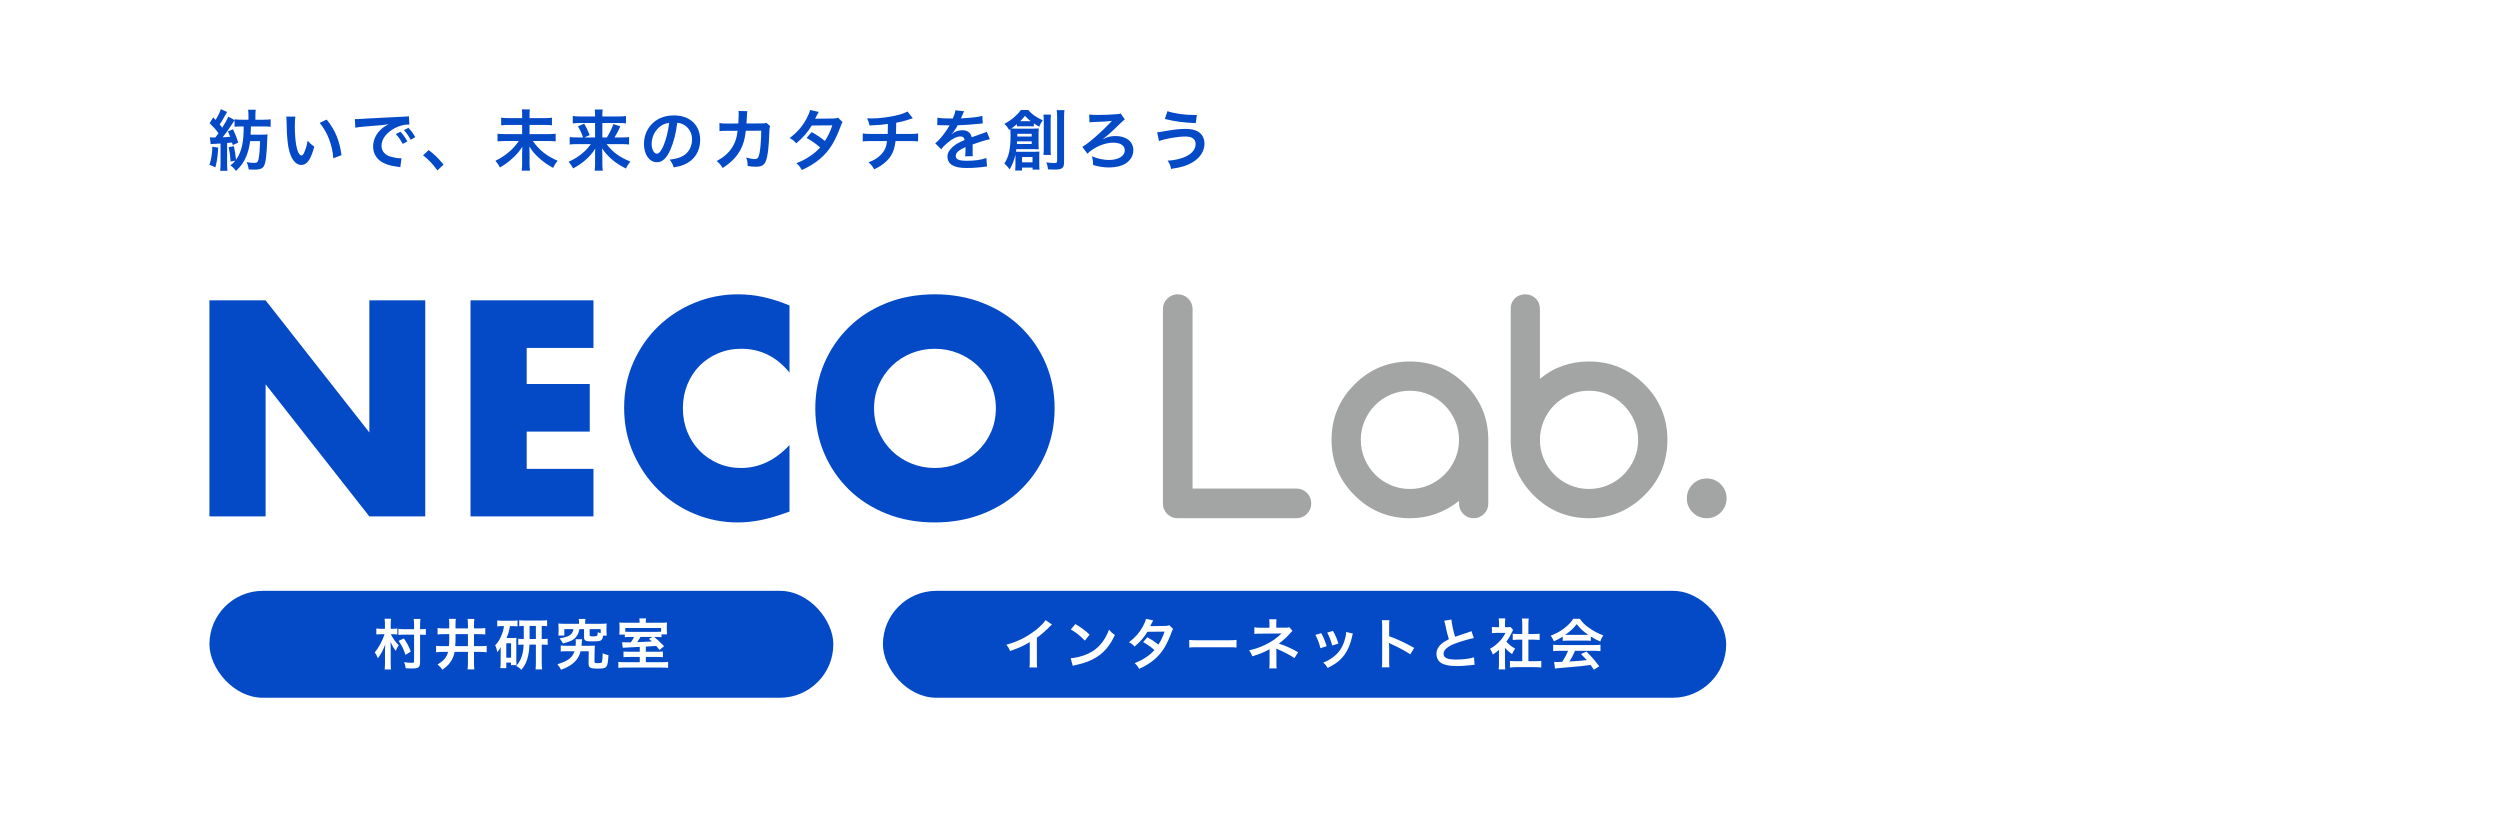 <?xml version="1.0" encoding="UTF-8"?>
<svg width="2268px" height="755px" viewBox="0 0 2268 755" version="1.1" xmlns="http://www.w3.org/2000/svg" xmlns:xlink="http://www.w3.org/1999/xlink">
    <!-- Generator: Sketch 51.3 (57544) - http://www.bohemiancoding.com/sketch -->
    <title>Group 2</title>
    <desc>Created with Sketch.</desc>
    <defs></defs>
    <g id="Page-1" stroke="none" stroke-width="1" fill="none" fill-rule="evenodd">
        <g id="Group-2">
            <rect id="Rectangle-2" fill="#FFFFFF" x="0" y="0" width="2268" height="755"></rect>
            <g id="Group" transform="translate(190, 99)">
                <path d="M0,369.5 L0,173.46 L50.96,173.46 L145.08,293.32 L145.08,173.46 L195.78,173.46 L195.78,369.5 L145.08,369.5 L50.96,249.64 L50.96,369.5 L0,369.5 Z M348.4,216.62 L287.82,216.62 L287.82,249.38 L345.02,249.38 L345.02,292.54 L287.82,292.54 L287.82,326.34 L348.4,326.34 L348.4,369.5 L236.86,369.5 L236.86,173.46 L348.4,173.46 L348.4,216.62 Z M526.24,238.98 C514.453,224.593 499.893,217.4 482.56,217.4 C474.933,217.4 467.87,218.787 461.37,221.56 C454.87,224.333 449.28,228.103 444.6,232.87 C439.92,237.637 436.237,243.313 433.55,249.9 C430.863,256.487 429.52,263.593 429.52,271.22 C429.52,279.02 430.863,286.213 433.55,292.8 C436.237,299.387 439.963,305.107 444.73,309.96 C449.497,314.813 455.087,318.627 461.5,321.4 C467.913,324.173 474.847,325.56 482.3,325.56 C498.593,325.56 513.24,318.627 526.24,304.76 L526.24,365.08 L521.04,366.9 C513.24,369.673 505.96,371.71 499.2,373.01 C492.44,374.31 485.767,374.96 479.18,374.96 C465.66,374.96 452.703,372.403 440.31,367.29 C427.917,362.177 416.997,354.983 407.55,345.71 C398.103,336.437 390.52,325.43 384.8,312.69 C379.08,299.95 376.22,286.04 376.22,270.96 C376.22,255.88 379.037,242.057 384.67,229.49 C390.303,216.923 397.843,206.09 407.29,196.99 C416.737,187.89 427.7,180.783 440.18,175.67 C452.66,170.557 465.747,168 479.44,168 C487.24,168 494.91,168.823 502.45,170.47 C509.99,172.117 517.92,174.673 526.24,178.14 L526.24,238.98 Z M602.94,271.48 C602.94,279.28 604.413,286.473 607.36,293.06 C610.307,299.647 614.293,305.367 619.32,310.22 C624.347,315.073 630.197,318.843 636.87,321.53 C643.543,324.217 650.607,325.56 658.06,325.56 C665.513,325.56 672.577,324.217 679.25,321.53 C685.923,318.843 691.817,315.073 696.93,310.22 C702.043,305.367 706.073,299.647 709.02,293.06 C711.967,286.473 713.44,279.28 713.44,271.48 C713.44,263.68 711.967,256.487 709.02,249.9 C706.073,243.313 702.043,237.593 696.93,232.74 C691.817,227.887 685.923,224.117 679.25,221.43 C672.577,218.743 665.513,217.4 658.06,217.4 C650.607,217.4 643.543,218.743 636.87,221.43 C630.197,224.117 624.347,227.887 619.32,232.74 C614.293,237.593 610.307,243.313 607.36,249.9 C604.413,256.487 602.94,263.68 602.94,271.48 Z M549.64,271.48 C549.64,256.92 552.327,243.357 557.7,230.79 C563.073,218.223 570.527,207.26 580.06,197.9 C589.593,188.54 600.99,181.217 614.25,175.93 C627.51,170.643 642.113,168 658.06,168 C673.833,168 688.393,170.643 701.74,175.93 C715.087,181.217 726.57,188.54 736.19,197.9 C745.81,207.26 753.307,218.223 758.68,230.79 C764.053,243.357 766.74,256.92 766.74,271.48 C766.74,286.04 764.053,299.603 758.68,312.17 C753.307,324.737 745.81,335.7 736.19,345.06 C726.57,354.42 715.087,361.743 701.74,367.03 C688.393,372.317 673.833,374.96 658.06,374.96 C642.113,374.96 627.51,372.317 614.25,367.03 C600.99,361.743 589.593,354.42 580.06,345.06 C570.527,335.7 563.073,324.737 557.7,312.17 C552.327,299.603 549.64,286.04 549.64,271.48 Z" id="NECO" fill="#0449C6"></path>
                <path d="M865,181.457 C865,177.733 866.312,174.559 868.936,171.936 C871.559,169.312 874.733,168 878.457,168 C882.181,168 885.355,169.312 887.979,171.936 C890.602,174.559 891.914,177.733 891.914,181.457 L891.914,344.211 L986.113,344.211 C989.837,344.211 993.011,345.523 995.635,348.146 C998.258,350.77 999.57,353.944 999.57,357.668 C999.57,361.392 998.258,364.566 995.635,367.189 C993.011,369.813 989.837,371.125 986.113,371.125 L878.457,371.125 C876.51,371.125 874.733,370.786 873.125,370.109 C871.517,369.432 870.099,368.48 868.872,367.253 C867.645,366.026 866.693,364.608 866.016,363 C865.339,361.392 865,359.615 865,357.668 L865,181.457 Z M1089.072,255.471 C1082.809,255.471 1076.969,256.656 1071.553,259.025 C1066.136,261.395 1061.439,264.59 1057.461,268.61 C1053.483,272.631 1050.33,277.349 1048.003,282.766 C1045.675,288.182 1044.512,293.937 1044.512,300.031 C1044.512,306.125 1045.675,311.88 1048.003,317.297 C1050.33,322.714 1053.483,327.432 1057.461,331.452 C1061.439,335.472 1066.136,338.667 1071.553,341.037 C1076.969,343.407 1082.809,344.592 1089.072,344.592 C1095.251,344.592 1101.048,343.407 1106.465,341.037 C1111.882,338.667 1116.6,335.451 1120.62,331.389 C1124.64,327.326 1127.814,322.608 1130.142,317.233 C1132.469,311.859 1133.633,306.125 1133.633,300.031 C1133.633,293.937 1132.469,288.203 1130.142,282.829 C1127.814,277.455 1124.64,272.736 1120.62,268.674 C1116.6,264.611 1111.882,261.395 1106.465,259.025 C1101.048,256.656 1095.251,255.471 1089.072,255.471 Z M1133.633,357.922 L1133.633,355.383 C1127.285,360.461 1120.387,364.354 1112.939,367.062 C1105.492,369.771 1097.536,371.125 1089.072,371.125 C1069.437,371.125 1052.679,364.185 1038.799,350.305 C1024.919,336.424 1017.979,319.667 1017.979,300.031 C1017.979,280.396 1024.919,263.638 1038.799,249.758 C1052.679,235.878 1069.437,228.938 1089.072,228.938 C1108.539,228.938 1125.296,235.878 1139.346,249.758 C1153.226,263.638 1160.166,280.396 1160.166,300.031 L1160.166,357.922 C1160.166,361.561 1158.875,364.672 1156.294,367.253 C1153.713,369.834 1150.602,371.125 1146.963,371.125 C1143.239,371.125 1140.086,369.834 1137.505,367.253 C1134.923,364.672 1133.633,361.561 1133.633,357.922 Z M1251.572,344.592 C1257.751,344.592 1263.548,343.407 1268.965,341.037 C1274.382,338.667 1279.1,335.451 1283.12,331.389 C1287.14,327.326 1290.314,322.608 1292.642,317.233 C1294.969,311.859 1296.133,306.125 1296.133,300.031 C1296.133,293.937 1294.969,288.203 1292.642,282.829 C1290.314,277.455 1287.14,272.736 1283.12,268.674 C1279.1,264.611 1274.382,261.395 1268.965,259.025 C1263.548,256.656 1257.751,255.471 1251.572,255.471 C1245.309,255.471 1239.469,256.656 1234.053,259.025 C1228.636,261.395 1223.939,264.59 1219.961,268.61 C1215.983,272.631 1212.83,277.349 1210.503,282.766 C1208.175,288.182 1207.012,293.937 1207.012,300.031 C1207.012,306.125 1208.175,311.88 1210.503,317.297 C1212.83,322.714 1215.983,327.432 1219.961,331.452 C1223.939,335.472 1228.636,338.667 1234.053,341.037 C1239.469,343.407 1245.309,344.592 1251.572,344.592 Z M1207.012,244.68 C1219.622,234.185 1234.476,228.938 1251.572,228.938 C1271.039,228.938 1287.796,235.878 1301.846,249.758 C1308.786,256.613 1313.991,264.252 1317.461,272.673 C1320.931,281.094 1322.666,290.213 1322.666,300.031 C1322.666,319.836 1315.726,336.594 1301.846,350.305 C1287.796,364.185 1271.039,371.125 1251.572,371.125 C1231.937,371.125 1215.179,364.185 1201.299,350.305 C1187.419,336.424 1180.479,319.667 1180.479,300.031 L1180.479,181.203 C1180.479,177.395 1181.727,174.242 1184.224,171.745 C1186.72,169.248 1189.873,168 1193.682,168 C1197.406,168 1200.558,169.248 1203.14,171.745 C1205.721,174.242 1207.012,177.395 1207.012,181.203 L1207.012,244.68 Z M1376.367,353.098 C1376.367,358.091 1374.611,362.344 1371.099,365.856 C1367.586,369.369 1363.333,371.125 1358.34,371.125 C1353.346,371.125 1349.093,369.369 1345.581,365.856 C1342.069,362.344 1340.312,358.091 1340.312,353.098 C1340.312,348.104 1342.069,343.851 1345.581,340.339 C1349.093,336.826 1353.346,335.07 1358.34,335.07 C1363.333,335.07 1367.586,336.826 1371.099,340.339 C1374.611,343.851 1376.367,348.104 1376.367,353.098 Z" id="Lab." fill="#A3A4A4"></path>
                <rect id="Rectangle" fill="#0449C6" x="0" y="437" width="566" height="97" rx="48.5"></rect>
                <rect id="Rectangle" fill="#0449C6" x="611" y="437" width="765" height="97" rx="48.5"></rect>
                <path d="M159.2,471.45 L159.2,467.15 C159.2,465.05 159.15,463.7 158.9,462.3 L164.75,462.3 C164.55,463.7 164.45,465.1 164.45,467.2 L164.45,471.45 L166.1,471.45 C167.65,471.45 169,471.35 170.45,471.15 L170.45,476.6 C169,476.45 167.65,476.35 166.2,476.35 L164.55,476.35 C166.3,479.95 168.75,483.35 171.75,486.4 C170.55,488.05 170.05,488.95 169.05,491.45 C166.9,488.6 166.05,487.2 164.2,483.3 C164.45,486.1 164.45,486.25 164.45,490.6 L164.45,502.9 C164.45,505.2 164.55,506.9 164.75,508.35 L158.95,508.35 C159.15,506.9 159.25,505.2 159.25,502.95 L159.25,493 C159.25,489.65 159.3,488.25 159.55,485.55 C157.35,491.2 155.75,494.2 152.8,498.15 C151.85,495.75 151.2,494.5 150,492.9 C153.6,488.5 157.4,481.4 158.8,476.35 L156.2,476.35 C154.3,476.35 152.95,476.45 151.4,476.6 L151.4,471.15 C152.95,471.35 154.35,471.45 156.25,471.45 L159.2,471.45 Z M191.1,476.75 L191.1,502 C191.1,504.8 190.4,506.2 188.8,506.85 C187.7,507.3 186.15,507.45 183.25,507.45 C181.95,507.45 181.5,507.45 178.05,507.25 C177.75,504.9 177.4,503.55 176.55,501.7 C177.2,501.8 177.75,501.85 178.05,501.9 C179.95,502.15 181.9,502.3 183.6,502.3 C185.25,502.3 185.65,502.05 185.65,500.9 L185.65,476.75 L177.05,476.75 C174.85,476.75 172.95,476.85 171.45,477.05 L171.45,471.5 C172.9,471.7 174.55,471.8 177,471.8 L185.65,471.8 L185.65,468.35 C185.65,465.95 185.55,464.1 185.3,462.5 L191.4,462.5 C191.2,464.2 191.1,465.9 191.1,468.4 L191.1,471.8 L191.45,471.8 C193.6,471.8 195,471.7 196.3,471.5 L196.3,476.95 C194.85,476.8 193.45,476.75 191.6,476.75 L191.1,476.75 Z M182.65,492.15 L177.9,495.1 C175.95,489.5 174.7,486.9 171.65,482.45 L176.35,480.15 C179.4,484.55 180.75,487.1 182.65,492.15 Z M217.55,476.3 L213.15,476.3 C209.95,476.3 208.5,476.35 206.95,476.6 L206.95,470.75 C208.7,471 210.45,471.1 213.1,471.1 L217.55,471.1 L217.55,467.75 C217.55,464.75 217.5,463.65 217.25,462.45 L223.55,462.45 C223.3,463.9 223.25,465.15 223.25,468.05 L223.25,471.1 L234.5,471.1 L234.5,468.25 C234.5,465.4 234.45,464.05 234.2,462.5 L240.35,462.5 C240.1,464.1 240,465.5 240,468.25 L240,471.1 L244.1,471.1 C246.7,471.1 248.35,471 250.25,470.75 L250.25,476.6 C248.4,476.4 246.85,476.3 244.1,476.3 L240,476.3 L240,487.2 L245.35,487.2 C248.15,487.2 249.7,487.1 251.5,486.9 L251.5,492.75 C249.55,492.5 248,492.4 245.35,492.4 L240,492.4 L240,501.9 C240,504.75 240.1,506.5 240.35,508.25 L234.2,508.25 C234.4,506.55 234.5,504.85 234.5,501.9 L234.5,492.4 L222.4,492.4 C221.8,496 220.45,499.2 218.25,502.15 C216.45,504.6 214.65,506.25 211.3,508.5 C209.75,506.35 208.85,505.4 207,503.85 C212.85,500.1 215.2,497.3 216.5,492.4 L211.65,492.4 C208.7,492.4 207.25,492.5 205.6,492.75 L205.6,486.9 C207.25,487.1 208.9,487.2 211.55,487.2 L217.25,487.2 C217.45,485.3 217.55,482.9 217.55,481 L217.55,476.3 Z M223.25,476.3 L223.25,482.1 C223.25,483.45 223.2,484.65 223,487.2 L234.5,487.2 L234.5,476.3 L223.25,476.3 Z M285.15,480.7 L285.15,468.85 C283.6,468.85 282.35,468.9 281.05,469.1 L281.05,463.65 C282.1,463.85 283.95,463.95 286.55,463.95 L301,463.95 C303.2,463.95 304.85,463.85 306.35,463.65 L306.35,469.1 C304.8,468.9 304.05,468.85 301.45,468.85 L301.45,480.7 L301.85,480.7 C304.45,480.7 305.45,480.65 306.85,480.45 L306.85,486.05 C305.4,485.85 304.35,485.8 301.85,485.8 L301.45,485.8 L301.45,502.1 C301.45,504.3 301.55,506.2 301.8,508.3 L295.85,508.3 C296.05,506.1 296.15,504.6 296.15,502.15 L296.15,485.8 L290.35,485.8 C290.15,490.25 289.85,492.9 289.15,495.8 C287.9,501.25 286.35,504.55 283,508.75 C281.65,507.15 280.35,506.2 278.3,505.2 C281.3,501.75 282.95,498.5 284.1,493.7 C284.65,491.5 284.9,489.15 285.05,485.8 C282.6,485.8 281.8,485.85 280.15,486.05 L280.15,480.45 C281.65,480.65 282.5,480.7 285.15,480.7 Z M290.45,480.7 L296.15,480.7 L296.15,468.85 L290.45,468.85 L290.45,480.7 Z M267.25,469 L265.4,469 C263.6,469 262.55,469.05 261.1,469.25 L261.1,463.85 C262.4,464.05 264.05,464.15 265.95,464.15 L274.7,464.15 C276.85,464.15 278,464.1 279.5,463.85 L279.5,469.2 C278.15,469.05 276.95,469 275.2,469 L272.65,469 C272,473.05 271.15,476 269.5,479.8 L275.55,479.8 C277.05,479.8 277.55,479.75 278.55,479.65 C278.4,480.95 278.4,481.6 278.4,483.3 L278.4,500.5 C278.4,502.55 278.45,503.2 278.55,504.4 L273.6,504.4 L273.6,502.1 L269.3,502.1 L269.3,507.1 L263.9,507.1 C264.1,505.65 264.2,504.05 264.2,502 L264.2,492.85 C264.2,490.9 264.2,490.7 264.3,488 C263.45,489.75 262.75,490.75 261.15,492.65 C260.55,489.45 260.25,488.5 259.2,486.45 C261.95,483.7 263.8,480.65 265.55,475.75 C266.45,473.35 266.8,471.95 267.25,469 Z M269.3,484.6 L269.3,497.7 L273.65,497.7 L273.65,484.6 L269.3,484.6 Z M335.3,466.9 L335.3,465.75 C335.3,464.35 335.2,463.55 335,462.5 L341.1,462.5 C340.9,463.45 340.85,464.35 340.85,465.75 L340.85,466.9 L354.9,466.9 C357.2,466.9 358.45,466.85 360.4,466.65 C360.25,467.75 360.2,468.7 360.2,470.35 L360.2,473.9 C360.2,475.45 360.25,476.45 360.4,477.6 L357.15,477.6 C356.75,480.4 356.15,481.55 354.7,482.2 C353.55,482.7 351.3,482.9 346.5,482.9 C341.3,482.9 339.85,482.1 339.85,479.2 L339.85,471.75 L335.7,471.75 C334.9,475.05 334.4,476.35 333.05,478.2 C330.75,481.4 328,482.85 320.7,484.75 C319.8,483.05 319.2,482.05 317.7,480.15 C323.7,479.05 325.8,478.3 327.65,476.7 C329.1,475.45 329.85,474 330.25,471.75 L321.95,471.75 L321.95,477.55 L316.5,477.55 C316.65,476.45 316.75,475.35 316.75,473.8 L316.75,470.35 C316.75,468.75 316.7,467.8 316.55,466.65 C318.45,466.85 319.75,466.9 322.05,466.9 L335.3,466.9 Z M354.95,475.35 L354.95,471.75 L344.95,471.75 L344.95,477.05 C344.95,478.15 345.35,478.3 348.1,478.3 C350.55,478.3 351.55,478.05 351.9,477.4 C352.1,476.95 352.2,476 352.25,474.55 C353.4,475 353.85,475.1 354.95,475.35 Z M337.55,486.85 L344.4,486.85 C347,486.85 348.1,486.8 349.65,486.65 C349.55,487.95 349.5,488.8 349.45,491.15 L349.3,501 C349.25,502.3 349.7,502.6 351.5,502.6 C355.2,502.6 355.75,502.45 356.1,501.45 C356.45,500.3 356.7,497.65 356.75,493.65 C358.7,494.55 359.45,494.8 362,495.35 C361.2,507.2 360.9,507.55 351.55,507.55 C345.45,507.55 343.95,506.6 343.95,502.95 L343.95,502.6 L344.1,491.8 L336.7,491.8 C335.55,496.15 333.9,499 330.95,501.8 C327.95,504.6 324.15,506.75 318.95,508.6 C317.95,506.5 317.4,505.65 315.65,503.65 C321.75,501.65 324.7,500.25 327.15,498.1 C329.05,496.45 330.3,494.5 331.2,491.8 L324.3,491.8 C321.6,491.8 320.15,491.85 318.7,492.05 L318.7,486.55 C320.2,486.75 321.7,486.85 324.2,486.85 L332.2,486.85 C332.35,485.55 332.4,484.7 332.4,483.8 C332.4,482.75 332.35,482 332.2,480.95 L338.15,480.95 C337.9,481.9 337.9,482.2 337.7,485 C337.65,485.75 337.65,486.1 337.55,486.85 Z M390.4,492.25 L390.4,487.85 C387.15,488.05 387.15,488.05 379.35,488.4 C376.95,488.5 375.45,488.6 374.95,488.65 L374.35,483.6 C375.65,483.7 376.45,483.75 378,483.75 C378.9,483.75 380.05,483.75 382.3,483.7 C383.45,482.1 384.4,480.55 385.25,478.85 L382.85,478.85 C379.5,478.85 378.3,478.9 376.85,479.1 L376.85,476.7 L371.85,476.7 C371.85,475.9 371.85,475.9 371.95,475 C372,474.35 372.05,473.2 372.05,472 L372.05,469.45 C372.05,467.95 372,467 371.85,465.75 C373.65,465.9 375.2,465.95 378.05,465.95 L390.25,465.95 L390.25,465.25 C390.25,464.05 390.15,463 390,462 L396.1,462 C395.95,462.95 395.85,464 395.85,465.25 L395.85,465.95 L408.8,465.95 C411.9,465.95 413.55,465.9 415.1,465.75 C415,466.9 414.95,467.55 414.95,469.65 L414.95,472.4 C414.95,474 415.05,475.25 415.2,476.5 L410.1,476.5 L410.1,479.1 C408.65,478.9 407.65,478.85 404.7,478.85 L403.55,478.85 C406.8,481.55 407.6,482.3 412.45,487.2 L408.4,490.65 C406.8,488.7 406.25,488.05 405.25,487 C402.05,487.2 402.05,487.2 395.9,487.6 L395.9,492.25 L406.35,492.25 C408.85,492.25 409.85,492.2 411.4,492.05 L411.4,497.25 C409.8,497.05 408.65,497 406.25,497 L395.9,497 L395.9,501.75 L409.9,501.75 C413,501.75 414.55,501.65 416.1,501.45 L416.1,506.9 C414.35,506.7 412.35,506.6 409.25,506.6 L377.7,506.6 C374.65,506.6 372.65,506.7 370.95,506.9 L370.95,501.45 C372.55,501.7 374.1,501.75 377.15,501.75 L390.4,501.75 L390.4,497 L380.9,497 C378.4,497 377.25,497.05 375.65,497.25 L375.65,492.05 C377.1,492.2 378.05,492.25 381,492.25 L390.4,492.25 Z M409.75,474.1 L409.75,470.75 L377.25,470.75 L377.25,474.1 C378.4,474.2 379.6,474.25 382.25,474.25 L404.55,474.25 C407.4,474.25 408.65,474.2 409.75,474.1 Z M401.8,478.85 L391,478.85 C389.85,480.95 389.35,481.8 388.1,483.55 C397.45,483.2 397.45,483.2 401.4,482.95 C400.4,482.05 400.05,481.7 398.75,480.65 L401.8,478.85 Z" id="村井研究室" fill="#FFFFFF"></path>
                <path d="M758.55,463.55 L764.3,467.55 C763.45,468.3 763.2,468.5 762.45,469.3 C758.7,473.2 754.95,476.45 750.65,479.6 L750.65,500.95 C750.65,503.7 750.7,505.15 750.9,506.5 L743.9,506.5 C744.15,505.05 744.2,504.05 744.2,501.1 L744.2,483.5 C738.35,487 735.55,488.3 726.35,491.6 C725.3,489 724.75,488.15 723,485.9 C732.9,483.2 741.3,479.05 749.25,472.9 C753.7,469.45 757.1,466 758.55,463.55 Z M781.45,472.05 L785.6,467.1 C791.55,470.8 794.65,473.1 798.5,476.75 L794.2,482.2 C790.2,477.95 786.1,474.65 781.45,472.05 Z M783.2,505.05 L781.35,498.15 C785.65,497.9 791.6,496.45 796.15,494.45 C802.4,491.75 807.05,487.9 811,482.2 C813.2,479 814.6,476.25 816.1,472.2 C818.05,474.55 818.85,475.3 821.4,477.1 C817.15,486.25 812.4,492.15 805.55,496.7 C800.45,500.1 794.25,502.55 786.5,504.2 C784.5,504.6 784.35,504.65 783.2,505.05 Z M870.9,468.25 L874.25,471.6 C873.6,472.45 873.5,472.65 872.7,474.95 C871.1,479.5 868.35,485.35 866.3,488.7 C861.2,497 854.15,502.9 843.5,507.8 C841.9,505.1 841.25,504.25 839.35,502.65 C843.6,500.9 846.1,499.65 849.1,497.65 C852.65,495.35 854.75,493.55 857.3,490.7 C853.8,487.7 850.8,485.6 847.05,483.55 L850.85,479.1 C855.05,481.45 857.15,482.85 860.9,485.8 C863.25,482.2 864.95,478.7 866.5,474 L850.95,474.15 C847.85,479.3 844.3,483.35 839.25,487.6 C837.6,485.75 836.85,485.1 834.25,483.6 C839.75,479.5 843.75,474.95 846.8,469.35 C848.25,466.7 849.25,464.25 849.7,462.4 L856.2,463.85 C855.65,464.75 855.65,464.75 854.7,466.65 C854.1,468 853.75,468.6 853.5,469.05 C854.3,468.95 854.3,468.95 866.5,468.85 C868.55,468.8 869.6,468.7 870.9,468.25 Z M888.9,488.45 L888.9,481.5 C891.1,481.8 892.05,481.85 897,481.85 L923.65,481.85 C928.6,481.85 929.55,481.8 931.75,481.5 L931.75,488.45 C929.75,488.2 929.2,488.2 923.6,488.2 L897.05,488.2 C891.45,488.2 890.9,488.2 888.9,488.45 Z M968.2,507.35 L961.45,507.35 C961.65,506 961.75,504.55 961.75,502.9 L961.75,489.85 C961.25,490.25 960.9,490.45 960.25,490.8 C956.5,492.8 952.25,494.5 946.15,496.4 C945.2,494 944.75,493.15 943.2,490.95 C948.15,489.9 952.05,488.6 957.1,486.3 C962.9,483.65 968.3,480 972.6,475.7 L971.55,475.7 C971.25,475.75 971.25,475.75 953.25,475.85 C950.35,475.85 949.8,475.9 947.95,476.1 L947.95,470.05 C949.25,470.35 951.15,470.5 953.3,470.5 L961.65,470.5 L961.65,466.4 C961.6,464.55 961.6,463.85 961.4,462.8 L968.1,462.8 C967.9,463.75 967.85,464.65 967.85,466.3 L967.85,470.45 L976.3,470.45 C977.8,470.45 978.75,470.3 979.7,470 L982.6,473.4 C981.75,474.05 981.7,474.1 980.4,475.55 C977.6,478.8 975,481.15 970.2,484.9 C976.25,486.8 981.7,489.25 987.65,492.75 L984.35,498 C979.25,494.7 975.35,492.65 969.1,490 C968.45,489.7 968.35,489.7 967.85,489.45 C967.9,490.05 967.95,491.45 967.95,491.9 L967.95,502.9 C967.95,505.1 967.95,505.9 968.2,507.35 Z M1003.35,476.95 L1008.65,475.4 C1010.75,479.25 1011.75,481.65 1013.55,487.25 L1007.9,489.05 C1006.6,484 1005.6,481.35 1003.35,476.95 Z M1014.05,474.85 L1019.3,473.35 C1021.95,478.3 1022.9,480.5 1024.15,484.85 L1018.6,486.6 C1017.65,482.8 1016.15,478.95 1014.05,474.85 Z M1031.25,474.35 L1037.35,475.75 C1037.05,476.5 1036.95,476.75 1036.65,478.3 C1035.2,485.1 1032.95,490.6 1029.75,494.95 C1026.05,500 1021.9,503.25 1014.5,507 C1013.2,504.8 1012.6,504.05 1010.5,502.05 C1014,500.7 1016.05,499.6 1019,497.45 C1024.85,493.2 1028.2,488.1 1030.35,480.1 C1031,477.65 1031.25,475.9 1031.25,474.35 Z M1070.45,506.4 L1063.6,506.4 C1063.85,504.8 1063.9,503.45 1063.9,500.8 L1063.9,468.75 C1063.9,466.3 1063.8,465 1063.6,463.65 L1070.45,463.65 C1070.25,465.15 1070.25,465.8 1070.25,468.9 L1070.25,478.2 C1077.1,480.6 1084.95,484.25 1092.95,488.75 L1089.45,494.65 C1085.3,491.8 1080.1,488.95 1071.75,485.1 C1070.6,484.55 1070.45,484.5 1070.05,484.25 C1070.2,485.65 1070.25,486.25 1070.25,487.65 L1070.25,500.85 C1070.25,503.45 1070.3,504.75 1070.45,506.4 Z M1120.25,464.1 L1126.75,463.05 C1126.95,466.4 1128.45,473.6 1130.05,478.7 C1133.3,477.5 1133.3,477.5 1143,474.3 C1143.9,474 1144.15,473.9 1144.9,473.55 L1147.05,479.85 C1142.7,480.7 1136.15,482.6 1130.55,484.65 C1123.25,487.35 1119.6,490.55 1119.6,494.15 C1119.6,497.8 1123,499.35 1131.05,499.35 C1137.3,499.35 1143.45,498.6 1147.2,497.3 L1147.75,504.15 C1146.65,504.15 1146.4,504.2 1143.7,504.5 C1138.3,505.05 1135.5,505.25 1132,505.25 C1125.05,505.25 1120.7,504.4 1117.5,502.5 C1114.75,500.85 1113.15,497.75 1113.15,494.15 C1113.15,490.8 1114.75,487.6 1117.6,485.2 C1119.55,483.55 1121.15,482.55 1124.4,480.9 C1123.15,476.85 1122.3,473.5 1121.05,467.35 C1120.55,464.95 1120.5,464.85 1120.25,464.1 Z M1175.35,488.7 L1175.35,503.2 C1175.35,505.55 1175.4,506.8 1175.6,508.3 L1169.55,508.3 C1169.8,506.8 1169.85,505.45 1169.85,503.1 L1169.85,490.55 C1167.9,492.35 1166.85,493.15 1164.3,494.8 C1163.7,492.9 1162.8,491.1 1161.75,489.6 C1165.25,487.6 1167.65,485.7 1170.35,482.85 C1172.7,480.4 1174.15,478.35 1175.8,475.15 L1167.65,475.15 C1165.85,475.15 1164.8,475.2 1163.45,475.35 L1163.45,469.8 C1164.7,469.95 1165.75,470 1167.4,470 L1169.9,470 L1169.9,465.8 C1169.9,464.5 1169.8,463.15 1169.6,462 L1175.65,462 C1175.45,463.15 1175.35,464.25 1175.35,465.9 L1175.35,470 L1177.4,470 C1178.95,470 1179.65,469.95 1180.3,469.85 L1182.7,472.45 C1182.25,473.2 1181.95,473.7 1181.6,474.55 C1179.95,478.15 1179,479.8 1176.6,483.1 C1178.95,485.75 1181.25,487.55 1184.55,489.45 C1183.35,491.05 1182.6,492.45 1181.8,494.35 C1179.2,492.65 1177.5,491.2 1175.35,488.7 Z M1196.55,481.3 L1196.55,500.85 L1202.55,500.85 C1205.05,500.85 1206.7,500.75 1208.25,500.55 L1208.25,506.6 C1206.5,506.35 1204.55,506.25 1202.55,506.25 L1185.45,506.25 C1183.45,506.25 1181.55,506.35 1179.8,506.6 L1179.8,500.55 C1181.4,500.75 1183.15,500.85 1185.55,500.85 L1191,500.85 L1191,481.3 L1187.25,481.3 C1185.55,481.3 1183.95,481.4 1182.35,481.55 L1182.35,475.9 C1183.8,476.1 1185.1,476.15 1187.25,476.15 L1191,476.15 L1191,467.35 C1191,465.3 1190.9,464.1 1190.65,462.15 L1196.9,462.15 C1196.6,464.15 1196.55,465.2 1196.55,467.35 L1196.55,476.15 L1201.85,476.15 C1204.1,476.15 1205.35,476.1 1206.75,475.9 L1206.75,481.55 C1205.15,481.4 1203.6,481.3 1201.85,481.3 L1196.55,481.3 Z M1227.7,482.35 L1227.7,478.5 C1224.6,480.5 1223.2,481.25 1219.7,482.8 C1218.85,480.8 1218.05,479.4 1216.8,477.7 C1222.2,475.55 1225.55,473.7 1229.35,470.75 C1232.65,468.2 1235.2,465.55 1237.25,462.35 L1243.2,462.35 C1245.85,466.05 1247.85,468 1251.65,470.65 C1255.9,473.65 1259.95,475.75 1264.5,477.4 C1263.1,479.55 1262.45,480.95 1261.75,483 C1258.6,481.65 1256.7,480.65 1253.2,478.45 L1253.2,482.35 C1251.9,482.2 1250.6,482.15 1248.7,482.15 L1232,482.15 C1230.55,482.15 1229.05,482.2 1227.7,482.35 Z M1232.05,476.95 L1248.65,476.95 C1249.45,476.95 1249.9,476.95 1250.85,476.9 C1246.25,473.75 1243.4,471.15 1240.4,467.2 C1237.75,470.75 1234.65,473.65 1230,476.9 C1230.85,476.95 1231.15,476.95 1232.05,476.95 Z M1232.55,491.4 L1224.95,491.4 C1222.4,491.4 1220.7,491.5 1219.05,491.7 L1219.05,485.9 C1220.7,486.1 1222.6,486.2 1224.95,486.2 L1256.1,486.2 C1258.55,486.2 1260.3,486.1 1261.95,485.9 L1261.95,491.7 C1260.3,491.5 1258.6,491.4 1256.1,491.4 L1238.9,491.4 C1237.35,495.05 1235.8,498 1233.7,501.1 C1242.55,500.6 1242.55,500.6 1249.55,499.85 C1247.95,498.1 1247.1,497.2 1244.3,494.3 L1249.25,492.1 C1254.6,497.5 1256.75,500 1260.8,505.45 L1256,508.6 C1254.35,506.15 1253.85,505.45 1253,504.25 C1248.85,504.8 1245.85,505.15 1244,505.35 C1239.05,505.8 1229.15,506.7 1227.15,506.85 C1224.35,507.05 1221.85,507.3 1220.7,507.55 L1219.9,501.45 C1221.25,501.55 1222.1,501.6 1222.8,501.6 C1223.15,501.6 1224.65,501.55 1227.2,501.4 C1229.65,497.7 1231.2,494.8 1232.55,491.4 Z" id="インターネットと社会" fill="#FFFFFF"></path>
                <path d="M31.08,15.72 L29.28,15.72 C26.52,15.72 24.9,15.78 22.8,16.02 L22.8,10.14 L21,12.84 C16.92,19.2 15.24,21.54 12,25.56 C15.42,25.38 15.9,25.38 18.84,25.08 C18.24,23.52 17.88,22.68 16.8,20.22 L21.42,18.24 C23.88,23.64 24.9,26.34 26.1,30.42 L21.18,32.58 C20.82,31.38 20.82,31.26 20.52,30.3 C20.04,30.3 19.38,30.36 18.66,30.48 L16.02,30.72 L16.02,49.56 C16.02,52.56 16.14,54.12 16.38,55.98 L9.72,55.98 C9.96,54.18 10.08,52.56 10.08,49.56 L10.08,31.2 C8.04,31.32 8.04,31.32 3.48,31.56 C2.52,31.62 1.92,31.68 1.14,31.8 L0.42,25.5 C1.62,25.68 2.4,25.74 4.74,25.74 L5.34,25.74 C6.36,24.48 6.84,23.82 8.22,21.9 C5.46,18.12 3.9,16.38 0.18,12.78 L3.36,7.5 C4.44,8.52 4.74,8.88 5.58,9.78 C7.92,6.12 9.72,2.34 10.32,0 L16.02,2.58 C15.42,3.6 15.36,3.72 13.92,6.3 C12.24,9.36 10.86,11.58 9.3,13.92 C10.32,15.12 10.68,15.6 11.64,16.86 C14.16,12.84 16.44,8.64 17.1,6.78 L22.8,9.96 L22.8,9.24 C24.72,9.48 26.82,9.6 29.4,9.6 L35.4,9.6 L35.4,5.16 C35.4,3.36 35.28,1.86 35.04,0.54 L42.06,0.54 C41.82,1.8 41.7,3.3 41.7,5.16 L41.7,9.6 L48.9,9.6 C51.9,9.6 53.76,9.48 55.56,9.24 L55.56,16.02 C53.64,15.78 52.08,15.72 49.14,15.72 L37.68,15.72 C37.68,17.4 37.56,19.92 37.32,23.16 L47.28,23.16 C49.8,23.16 51.18,23.1 52.68,22.92 C52.56,24.18 52.5,24.84 52.44,27.42 C52.32,33.18 51.78,40.92 51.3,44.58 C50.58,49.98 49.56,52.44 47.4,53.7 C46.14,54.42 43.74,54.9 41.22,54.9 C39.9,54.9 37.08,54.84 35.64,54.72 C35.28,52.08 34.86,50.52 33.84,48.06 C36.54,48.6 38.34,48.78 40.8,48.78 C43.2,48.78 44.1,47.94 44.64,45 C45.3,41.64 45.78,35.46 45.96,29.04 L36.9,29.04 C36.42,33.42 35.16,38.64 33.54,42.6 C31.44,47.7 28.44,52.08 24.12,56.1 C22.44,53.76 20.88,52.26 18.96,51.06 C21.3,49.32 22.2,48.42 23.58,46.68 L19.2,47.58 C18.78,41.52 18.54,39.78 17.46,34.56 L22.2,33.6 C23.28,39.12 23.52,40.5 24.12,45.96 C27,41.82 28.62,37.98 29.82,32.04 C30.66,28.08 31.02,22.98 31.08,15.72 Z M2.64,34.08 L7.98,34.92 C7.44,43.44 6.84,47.58 5.4,52.8 L0,50.46 C1.62,45.84 2.52,40.5 2.64,34.08 Z M69.72,6.78 L77.94,6.78 C77.64,9 77.46,11.94 77.46,15.9 C77.46,21.12 77.94,28.32 78.6,31.98 C79.62,38.22 81.54,42.06 83.46,42.06 C84.36,42.06 85.2,41.16 85.92,39.48 C87.36,36.24 88.44,32.64 89.1,28.62 C91.2,31.02 92.16,31.92 95.1,34.08 C91.98,45.78 88.5,50.64 83.4,50.64 C79.38,50.64 76.14,47.7 73.74,41.94 C71.28,35.94 70.2,27.24 69.96,10.62 C69.9,8.52 69.9,8.1 69.72,6.78 Z M100.02,12.48 L106.32,9.48 C113.88,18.54 118.08,28.56 119.82,41.76 L112.38,44.58 C112.02,38.94 110.64,32.7 108.54,27.24 C106.5,21.78 103.62,16.92 100.02,12.48 Z M132.36,16.86 L131.94,9 C133.26,9.06 133.92,9.06 134.22,9.06 C135.3,9.06 135.3,9.06 144.12,8.46 C148.5,8.22 158.76,7.68 174.78,6.9 C179.7,6.66 180,6.66 180.96,6.42 L181.38,14.04 C180.72,13.98 180.72,13.98 180.12,13.98 C176.52,13.98 172.08,15.18 168.24,17.22 C160.62,21.18 156.12,27.18 156.12,33.24 C156.12,37.92 159.06,41.52 164.1,43.02 C167.04,43.92 170.88,44.58 173.04,44.58 C173.1,44.58 173.64,44.58 174.24,44.52 L173.16,52.68 C172.38,52.5 172.26,52.5 171.12,52.32 C164.52,51.48 160.74,50.4 157.08,48.36 C151.56,45.24 148.5,40.14 148.5,33.9 C148.5,28.8 150.54,23.76 154.2,19.8 C156.48,17.34 158.64,15.72 162.54,13.74 C157.68,14.46 153.96,14.82 142.32,15.66 C136.98,16.08 134.22,16.44 132.36,16.86 Z M169.08,22.62 L173.28,20.52 C175.92,23.34 177.54,25.62 179.58,29.34 L175.38,31.56 C173.4,27.9 171.72,25.5 169.08,22.62 Z M186.72,25.44 L182.58,27.78 C180.78,24.48 178.8,21.66 176.46,19.08 L180.48,16.98 C183.18,19.74 184.86,22.02 186.72,25.44 Z M193.8,41.88 L198.9,37.14 C204.42,41.34 207.78,44.64 212.4,50.34 L206.82,55.56 C202.44,49.62 199.02,46.02 193.8,41.88 Z M290.4,8.16 L303.48,8.16 C307.08,8.16 309.06,8.04 310.74,7.74 L310.74,14.7 C308.88,14.4 306.96,14.34 303.54,14.34 L290.4,14.34 L290.4,22.68 L306.84,22.68 C310.2,22.68 312.24,22.56 314.1,22.32 L314.1,29.28 C312.06,29.04 309.9,28.92 306.84,28.92 L293.4,28.92 C299.28,37.26 305.76,42.42 315.84,46.8 C313.98,49.2 313.32,50.28 311.76,53.28 C306.36,50.28 303.36,48.18 299.34,44.58 C295.14,40.86 293.28,38.64 290.22,33.84 C290.34,37.26 290.4,38.22 290.4,39.42 L290.4,49.32 C290.4,51.72 290.52,53.76 290.82,55.8 L283.26,55.8 C283.56,53.94 283.68,52.02 283.68,49.38 L283.68,39.72 C283.68,37.74 283.68,36.9 283.86,34.08 C281.22,38.22 279.12,40.74 275.46,44.1 C271.68,47.7 268.26,50.16 263.58,52.92 C262.2,50.4 261.36,49.14 259.44,46.86 C264.54,44.46 268.86,41.52 273.3,37.5 C276.06,34.92 278.22,32.4 280.68,28.92 L268.56,28.92 C265.62,28.92 263.64,29.04 261.36,29.28 L261.36,22.32 C263.64,22.56 265.32,22.68 268.5,22.68 L283.68,22.68 L283.68,14.34 L271.92,14.34 C268.62,14.34 266.76,14.4 264.66,14.7 L264.66,7.74 C266.7,8.04 268.44,8.16 271.86,8.16 L283.68,8.16 L283.68,4.5 C283.68,2.76 283.62,1.56 283.38,0.24 L290.7,0.24 C290.46,1.56 290.4,2.46 290.4,4.56 L290.4,8.16 Z M346.02,31.74 L333.84,31.74 C330.96,31.74 329.1,31.86 326.82,32.1 L326.82,25.32 C328.86,25.62 330.48,25.68 333.78,25.68 L338.94,25.68 C337.62,21.78 336.42,19.2 334.32,15.66 L339.96,13.14 C342,16.62 342.66,17.88 344.94,23.58 L340.2,25.68 L349.86,25.68 L349.86,12.6 L336.3,12.6 C333.54,12.6 331.68,12.72 329.64,12.96 L329.64,6.24 C331.74,6.54 333.6,6.66 336.66,6.66 L349.86,6.66 L349.86,4.98 C349.86,3.12 349.74,1.98 349.56,0.36 L356.76,0.36 C356.52,1.8 356.46,3 356.46,5.04 L356.46,6.66 L370.74,6.66 C374.22,6.66 376.2,6.54 377.88,6.24 L377.88,12.96 C376.08,12.66 374.22,12.6 371.16,12.6 L356.46,12.6 L356.46,25.68 L360.54,25.68 C363.24,21.36 364.98,17.82 366.42,13.56 L372.72,15.6 C371.22,19.26 369.96,21.72 367.5,25.68 L373.8,25.68 C377.4,25.68 379.08,25.62 380.7,25.32 L380.7,32.1 C378.66,31.86 376.56,31.74 373.5,31.74 L360.3,31.74 C365.46,38.76 372,43.56 381.84,47.58 C380.04,49.74 379.08,51.24 377.82,53.88 C371.88,50.82 368.22,48.42 364.2,44.82 C360.96,41.88 358.92,39.54 356.22,35.58 C356.4,38.82 356.46,40.02 356.46,41.28 L356.46,49.74 C356.46,52.02 356.58,53.94 356.88,55.86 L349.44,55.86 C349.74,53.94 349.86,52.26 349.86,49.74 L349.86,41.34 C349.86,39.48 349.86,38.34 350.04,35.76 C347.22,40.26 344.4,43.44 340.08,47.04 C336.78,49.74 333.66,51.84 329.94,53.76 C328.5,51.18 327.66,49.86 325.86,47.76 C331.38,45.3 336,42.3 340.56,38.1 C342.36,36.42 343.8,34.74 346.02,31.74 Z M424.38,12.42 C423.24,21.84 421.14,30.12 418.14,36.9 C414.72,44.64 410.88,48.18 405.96,48.18 C399.12,48.18 394.2,41.22 394.2,31.56 C394.2,24.96 396.54,18.78 400.8,14.1 C405.84,8.58 412.92,5.7 421.44,5.7 C435.84,5.7 445.2,14.46 445.2,27.96 C445.2,38.34 439.8,46.62 430.62,50.34 C427.74,51.54 425.4,52.14 421.2,52.86 C420.18,49.68 419.46,48.36 417.54,45.84 C423.06,45.12 426.66,44.16 429.48,42.54 C434.7,39.66 437.82,33.96 437.82,27.54 C437.82,21.78 435.24,17.1 430.44,14.22 C428.58,13.14 427.02,12.66 424.38,12.42 Z M417.06,12.48 C413.94,12.84 411.78,13.68 409.32,15.42 C404.28,19.02 401.16,25.2 401.16,31.62 C401.16,36.54 403.26,40.44 405.9,40.44 C407.88,40.44 409.92,37.92 412.08,32.76 C414.36,27.36 416.34,19.26 417.06,12.48 Z M505.26,12.42 L508.68,15.42 C508.2,16.5 508.08,17.34 508.02,19.44 C507.84,26.22 507.18,35.46 506.58,39.42 C505.02,49.8 502.92,52.26 495.72,52.26 C493.44,52.26 491.4,52.08 488.28,51.6 C488.16,47.82 487.98,46.68 486.9,43.92 C490.44,44.88 492.84,45.3 494.82,45.3 C497.4,45.3 498.3,43.98 499.26,38.76 C499.98,34.62 500.58,26.46 500.58,19.56 L486.6,19.62 C485.76,27.12 484.5,31.62 481.8,36.78 C478.5,43.14 473.16,48.6 465.6,53.4 C463.56,50.22 462.72,49.26 460.2,47.04 C467.7,43.08 472.62,38.34 475.8,31.92 C477.42,28.62 478.32,25.68 478.86,21.48 C478.98,20.64 479.1,20.04 479.16,19.62 L469.2,19.68 C465.54,19.68 464.7,19.74 462.72,19.98 L462.66,12.6 C464.7,12.96 466.32,13.08 469.32,13.08 L479.82,13.02 C480,10.74 480.12,7.26 480.12,5.52 L480.12,4.02 C480.12,3.24 480.12,2.76 479.94,1.68 L487.98,1.86 C487.86,2.64 487.8,2.88 487.74,3.72 C487.74,4.08 487.68,4.44 487.68,4.86 C487.56,6.12 487.56,6.12 487.44,9.24 C487.38,10.56 487.38,11.1 487.2,13.02 L500.52,12.96 C503.22,12.96 503.76,12.9 505.26,12.42 Z M570.36,7.8 L574.38,11.82 C573.6,12.84 573.48,13.08 572.52,15.84 C570.6,21.3 567.3,28.32 564.84,32.34 C558.72,42.3 550.26,49.38 537.48,55.26 C535.56,52.02 534.78,51 532.5,49.08 C537.6,46.98 540.6,45.48 544.2,43.08 C548.46,40.32 550.98,38.16 554.04,34.74 C549.84,31.14 546.24,28.62 541.74,26.16 L546.3,20.82 C551.34,23.64 553.86,25.32 558.36,28.86 C561.18,24.54 563.22,20.34 565.08,14.7 L546.42,14.88 C542.7,21.06 538.44,25.92 532.38,31.02 C530.4,28.8 529.5,28.02 526.38,26.22 C532.98,21.3 537.78,15.84 541.44,9.12 C543.18,5.94 544.38,3 544.92,0.78 L552.72,2.52 C552.06,3.6 552.06,3.6 550.92,5.88 C550.2,7.5 549.78,8.22 549.48,8.76 C550.44,8.64 550.44,8.64 565.08,8.52 C567.54,8.46 568.8,8.34 570.36,7.8 Z M633.3,2.16 L638.1,8.28 C637.38,8.46 637.38,8.46 633.06,9.9 C629.64,10.98 627.72,11.46 623.04,12.36 C622.98,20.46 622.98,20.46 622.86,22.5 L635.58,22.5 C639.66,22.5 640.68,22.44 642.9,22.08 L642.9,29.28 C640.68,29.04 639.54,28.98 635.7,28.98 L622.44,28.98 C621.78,34.56 620.52,38.58 618.42,42.06 C616.32,45.54 612.84,48.9 608.64,51.6 C606.96,52.68 605.82,53.34 603.06,54.6 C601.32,51.54 600.36,50.4 597.84,48.24 C602.16,46.68 604.44,45.42 607.14,43.2 C610.74,40.32 613.02,36.9 614.04,33 C614.28,31.98 614.46,30.96 614.7,28.98 L599.88,28.98 C596.04,28.98 594.9,29.04 592.68,29.28 L592.68,22.08 C594.9,22.44 595.92,22.5 600,22.5 L615.36,22.5 C615.48,19.98 615.48,17.64 615.48,13.44 C610.62,14.16 608.76,14.34 598.86,14.82 C598.26,12.12 597.96,11.22 596.64,8.34 C598.5,8.46 599.46,8.46 600.36,8.46 C608.4,8.46 618.66,7.08 626.04,4.98 C629.52,3.96 631.26,3.3 633.3,2.16 Z M660.3,14.58 L660.42,7.74 C662.88,8.28 666.72,8.52 674.34,8.52 C675.96,4.92 676.5,3.12 676.74,1.08 L684.6,1.92 C684.24,2.52 684.24,2.52 682.2,7.32 C681.9,7.98 681.78,8.16 681.66,8.4 C682.14,8.34 682.14,8.34 685.44,8.16 C692.4,7.74 697.86,7.08 701.16,6.12 L701.58,12.96 C699.9,13.08 699.9,13.08 696.84,13.44 C692.46,13.98 684.84,14.46 678.78,14.64 C677.04,18.06 675.36,20.46 673.26,22.62 L673.32,22.74 C673.74,22.44 673.74,22.44 674.52,21.84 C676.74,20.16 679.92,19.14 682.98,19.14 C687.66,19.14 690.6,21.36 691.56,25.5 C696.18,23.82 699.24,22.74 700.74,22.26 C703.98,21.12 704.22,21.06 705.18,20.46 L708,27.36 C706.32,27.6 704.52,28.08 701.34,28.98 C700.5,29.22 697.5,30.24 692.34,32.04 L692.34,32.7 C692.4,34.26 692.4,34.26 692.4,35.1 L692.4,37.5 C692.34,38.52 692.34,39.06 692.34,39.48 C692.34,40.8 692.4,41.64 692.52,42.66 L685.56,42.84 C685.8,41.76 685.92,38.7 685.92,35.88 L685.92,34.44 C682.98,35.82 681.42,36.66 680.16,37.56 C678.06,39.12 677.04,40.74 677.04,42.48 C677.04,45.6 679.92,46.86 687.18,46.86 C694.38,46.86 700.56,45.96 704.82,44.34 L705.42,52.08 C704.4,52.08 704.1,52.14 702.66,52.32 C698.34,52.98 692.58,53.4 687.3,53.4 C680.94,53.4 676.98,52.68 673.92,50.88 C671.16,49.32 669.54,46.44 669.54,43.14 C669.54,40.68 670.26,38.76 672.18,36.48 C674.88,33.12 678.3,30.84 685.08,28.02 C684.78,25.8 683.58,24.78 681.42,24.78 C677.94,24.78 673.74,26.88 669.12,30.96 C666.6,33.06 665.22,34.56 663.9,36.42 L658.44,31.02 C660,29.82 661.74,28.14 663.84,25.68 C666.18,22.92 669.84,17.7 671.04,15.42 C671.28,14.94 671.28,14.94 671.52,14.64 C671.28,14.64 670.5,14.7 670.5,14.7 C669.54,14.7 664.26,14.58 662.94,14.58 C661.8,14.52 661.8,14.52 661.26,14.52 C661.08,14.52 660.72,14.52 660.3,14.58 Z M731.22,50.88 L731.22,43.08 C731.22,42.3 731.22,41.94 731.16,41.34 C730.08,46.32 728.58,50.16 726,54.66 C724.32,52.38 722.94,50.88 721.14,49.38 C725.28,43.08 726.78,36.18 726.78,23.46 C726.78,21.06 726.72,19.92 726.6,18.12 L725.52,18.84 C724.08,16.38 723.24,15.3 721.2,13.38 C725.64,10.92 728.1,9.12 731.16,6.3 C733.5,4.14 734.82,2.7 736.14,0.78 L742.8,0.78 C746.1,4.62 749.64,7.14 755.94,10.14 C754.38,12.42 753.72,13.62 752.82,15.96 C750.36,14.58 749.4,13.98 747.9,12.96 L747.9,15.72 C746.82,15.6 745.86,15.54 744.48,15.54 L736.08,15.54 C734.28,15.54 733.62,15.6 732.6,15.72 L732.6,13.62 C730.68,15.24 728.76,16.68 727.44,17.58 C729.3,17.7 730.2,17.7 732.36,17.7 L747.6,17.7 C749.76,17.7 750.66,17.64 752.34,17.52 C752.22,18.84 752.16,20.22 752.16,22.02 L752.16,31.92 C752.16,34.02 752.22,35.16 752.34,36.42 C750.66,36.36 749.82,36.3 748.2,36.3 L732.06,36.3 C731.94,37.44 731.82,37.98 731.7,38.64 C732.72,38.7 733.44,38.7 734.88,38.7 L748.86,38.7 C750.48,38.7 751.62,38.64 753,38.52 C752.82,40.02 752.82,40.98 752.82,42.9 L752.82,50.04 C752.82,52.08 752.88,53.4 753.06,54.84 L746.76,54.84 L746.76,53.04 L737.16,53.04 L737.16,55.68 L730.92,55.68 C731.1,54.3 731.22,52.92 731.22,50.88 Z M732.9,24.84 L745.98,24.84 L745.98,22.38 L732.9,22.38 L732.9,24.84 Z M745.98,29.22 L732.72,29.22 C732.72,30.12 732.66,30.48 732.54,31.62 L745.98,31.62 L745.98,29.22 Z M745.14,10.98 C742.74,9.06 741.9,8.28 739.86,6.06 C738.12,8.28 737.4,9.12 735.48,10.98 L745.14,10.98 Z M737.22,43.44 L737.22,48.24 L746.7,48.24 L746.7,43.44 L737.22,43.44 Z M756.6,4.98 L763.44,4.98 C763.2,6.54 763.14,8.16 763.14,11.22 L763.14,35.22 C763.14,38.82 763.14,39.96 763.38,41.58 L756.6,41.58 C756.84,39.84 756.9,38.58 756.9,35.16 L756.9,11.34 C756.9,8.4 756.78,6.66 756.6,4.98 Z M768.66,0.9 L775.68,0.9 C775.38,2.58 775.32,4.5 775.32,8.16 L775.32,47.94 C775.32,53.58 773.7,54.84 766.38,54.84 C765.06,54.84 764.88,54.84 760.8,54.66 C760.38,51.6 760.14,50.58 759.24,48.3 C761.52,48.66 764.46,48.9 766.26,48.9 C768.48,48.9 769.02,48.54 769.02,47.04 L769.02,8.34 C769.02,4.74 768.9,2.82 768.66,0.9 Z M810.66,27.24 L811.14,27 C814.74,25.14 817.74,24.42 822.12,24.42 C831.84,24.42 838.14,29.46 838.14,37.2 C838.14,42.18 835.62,46.5 831.12,49.38 C827.46,51.66 822.18,52.92 816.18,52.92 C811.2,52.92 806.94,52.26 801.72,50.7 C801.66,47.64 801.48,46.26 800.64,42.78 C805.32,44.88 811.2,46.14 815.88,46.14 C824.58,46.14 830.4,42.6 830.4,37.32 C830.4,33 826.44,30.42 819.78,30.42 C812.04,30.42 802.32,34.62 796.5,40.44 L791.88,34.2 C793.8,33.18 796.38,31.32 799.74,28.56 C806.64,22.8 811.08,18.66 817.62,11.88 C817.86,11.58 817.86,11.58 818.22,11.22 C818.4,11.1 818.46,10.98 818.7,10.74 L818.64,10.68 C818.4,10.68 818.34,10.68 818.16,10.74 C815.76,11.1 808.44,11.52 803.28,11.64 C800.82,11.7 799.44,11.82 798.36,12 L798.12,4.86 C799.98,5.16 801.72,5.28 806.28,5.28 C812.1,5.28 818.76,4.98 823.32,4.56 C825.24,4.38 825.66,4.32 826.62,3.9 L830.46,9.36 C829.26,10.14 829.26,10.14 820.08,18.96 C816.66,22.26 813.84,24.66 810.48,27.18 L810.66,27.24 Z M866.76,8.94 L869.1,1.86 C875.76,4.08 884.64,5.34 894.12,5.34 L895.8,5.34 L894.78,12.72 C883.86,12.24 875.58,11.16 866.76,8.94 Z M861.48,28.98 L859.74,21 C861.3,20.94 861.3,20.94 866.7,19.98 C875.22,18.48 880.44,17.94 885.54,17.94 C890.4,17.94 894.12,18.72 896.88,20.4 C900.6,22.62 902.7,26.64 902.7,31.38 C902.7,38.22 898.56,44.46 891.3,48.6 C886.38,51.42 882.18,52.68 872.4,54.24 C871.8,51.06 871.14,49.56 869.28,46.74 C876.24,46.44 882.72,44.76 887.34,42.18 C892.08,39.54 894.66,35.76 894.66,31.62 C894.66,27.12 891.48,24.84 885.24,24.84 C878.46,24.84 866.46,26.94 861.48,28.98 Z" id="紡いで、未来のカタチを創ろう" fill="#0449C6"></path>
            </g>
        </g>
    </g>
</svg>